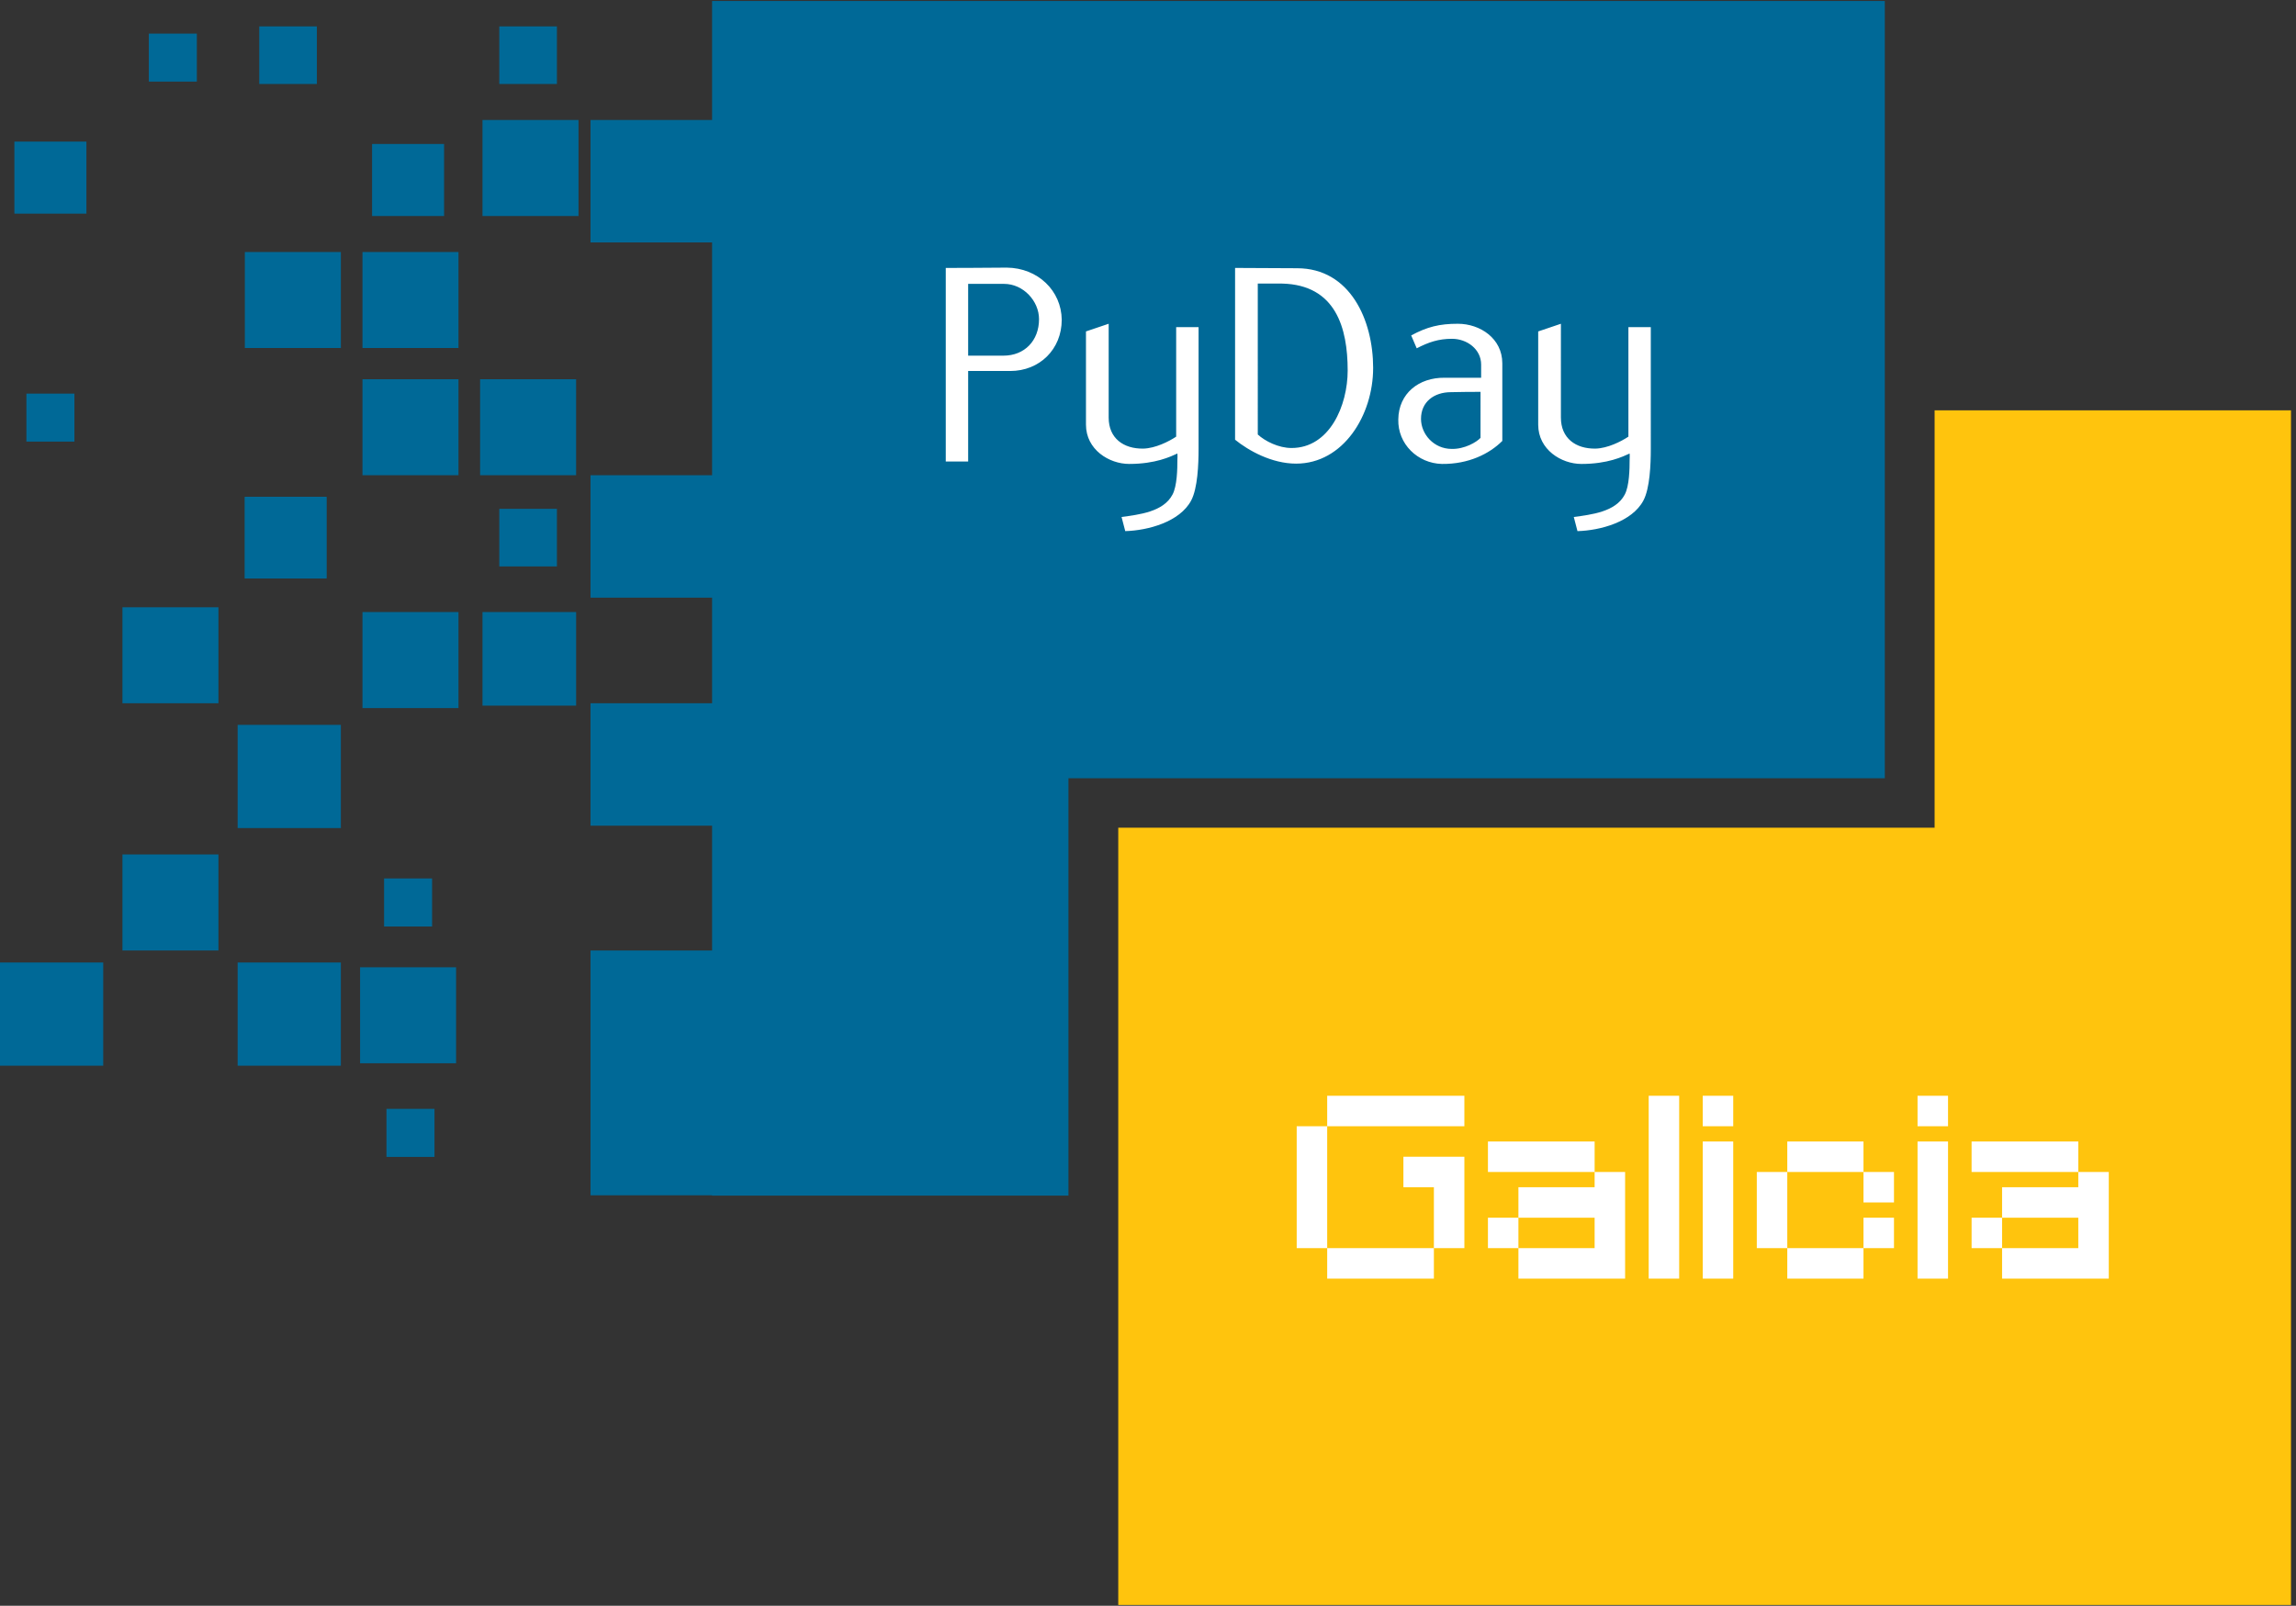 <svg width="386" height="270" viewBox="0 0 386 270" xmlns="http://www.w3.org/2000/svg"><rect x="0" y="0" width="386" height="270" fill="#333333" stroke="none"/><title>pyDay 2017</title><g fill="none" fill-rule="evenodd"><g fill-rule="nonzero"><path fill="#006997" d="M179.628 201.04h-59.913V.167h197.156v130.696H179.626z"/><g fill="#006997"><path d="M99.277 20.179h20.582v20.583H99.277zm0 59.731h20.582v20.583H99.277zm0 38.341h20.582v20.583H99.277zm-59.324 3.632h17.353v17.354H39.953zM0 161.839h17.353v17.354H0zm39.953 0h17.353v17.354H39.953zm20.582.807h16.143v16.143H60.535zm20.581-59.731h15.739v15.74H81.116zm-.403-39.148h16.143V79.91H80.713zm.403-43.588h16.143v16.143H81.116zM60.938 42.377h16.143V58.52H60.938zM2.421 23.812h12.107V35.92H2.421zm60.131.403h12.107v12.108H62.552zm-1.614 39.552h16.143V79.91H60.938zm0 39.148h16.143v16.143H60.938zm-40.356-.807h16.143v16.143H20.582zm0 41.569h16.143v16.143H20.582zm20.582-101.3h16.143V58.52H41.164zm0 41.166h13.721v13.722H41.164zM25.021 5.65h8.071v8.072h-8.071zM4.439 66.188h8.071v8.072H4.439zm60.131 81.525h8.071v8.072H64.57zm.404 38.744h8.071v8.072h-8.071zM83.941 4.439h9.686v9.686h-9.686zm0 81.122h9.686v9.686h-9.686z"/><path d="M41.164 83.543h13.721v13.722H41.164zm58.113 76.278h20.582v41.166H99.277zM43.585 4.439h9.686v9.686h-9.686z"/></g><path d="M162.765 62.382v15.216H159V45.052s6.138 0 10.264-.052c5.21.052 9.182 3.868 9.233 8.769 0 4.951-3.714 8.613-8.665 8.613h-7.067zm11.915-8.717c0-3.043-2.63-5.931-5.88-5.931h-6.035v12.07h5.932c3.559 0 5.983-2.528 5.983-6.139zm11.709 16.61V54.438l-3.817 1.29v15.68c0 4.178 3.868 6.602 7.273 6.602 4.436 0 6.963-1.238 8.098-1.754.051.568 0 .413 0 .98 0 1.65-.052 4.488-.826 5.932-1.547 2.94-5.673 3.353-8.562 3.765l.62 2.373c3.816-.103 9.18-1.547 11.089-5.158 1.083-2.063 1.238-6.035 1.238-8.665V55.006h-3.766V73.42c-1.238.826-3.507 1.96-5.519 2.012-3.352.052-5.828-1.754-5.828-5.21v.052zm44.462-8.408c0 7.994-5.055 16.092-12.947 16.092-4.126 0-8.046-2.217-10.264-4.023V45.052l10.419.051c8.923 0 12.792 8.717 12.792 16.764zm-4.282.412c0-7.066-1.96-14.39-11.038-14.597h-4.074V73.06c1.238 1.135 3.507 2.27 5.673 2.27 6.396 0 9.44-7.118 9.44-13.05zm25.997 11.864c-2.167 2.166-5.674 3.92-10.162 3.868-4.074-.103-7.427-3.353-7.324-7.479.052-4.384 3.456-7.066 7.789-7.015h6.138V61.3c0-2.579-2.373-4.332-4.9-4.332-2.27 0-3.92.567-5.932 1.598l-.929-2.166c2.683-1.444 4.746-1.96 7.84-1.96 3.766 0 7.48 2.476 7.48 6.654v13.05zm-3.663-.516V65.89c-1.186 0-3.094 0-4.951.051-2.889 0-5.055 1.65-5.055 4.488 0 2.579 2.166 5.055 5.158 5.055 2.166.051 4.178-1.135 4.848-1.857zm13.514-3.353V54.44l-3.817 1.29v15.68c0 4.178 3.869 6.602 7.273 6.602 4.436 0 6.963-1.238 8.098-1.754.052.568 0 .413 0 .98 0 1.65-.051 4.488-.825 5.932-1.547 2.94-5.674 3.353-8.562 3.765l.619 2.373c3.817-.103 9.18-1.547 11.09-5.158 1.083-2.063 1.237-6.035 1.237-8.665V55.006h-3.765V73.42c-1.238.826-3.507 1.96-5.52 2.012-3.352.052-5.828-1.754-5.828-5.21v.052z" fill="#FFF"/></g><path fill="#FFC40D" fill-rule="nonzero" d="M325.243 69h59.913v200.871H188V139.175h137.245z"/><path d="M241.063 215h-17.938v-5.125h17.938V215zm0-5.125v-10.25h-5.125V194.5h10.25v15.375h-5.125zm-17.938 0H218v-20.5h5.125v20.5zm23.063-20.5h-23.063v-5.125h23.063v5.125zM273.212 215h-17.938v-5.125h-5.125v-5.125h5.125v-5.125h12.812v-2.563h5.125V215zm-17.938-5.125h12.812v-5.125h-12.812v5.125zm12.812-12.813H250.15v-5.125h17.937v5.125zM282.3 215h-5.125v-30.75h5.125V215zm9.087 0h-5.125v-23.063h5.125V215zm0-25.625h-5.125v-5.125h5.125v5.125zm21.9 25.625h-12.812v-5.125h12.812V215zm0-5.125v-5.125h5.125v5.125h-5.125zm-12.812 0h-5.125v-12.813h5.125v12.813zm17.937-7.688h-5.125v-5.125h5.125v5.125zm-5.125-5.125h-12.812v-5.125h12.812v5.125zM327.5 215h-5.125v-23.063h5.125V215zm0-25.625h-5.125v-5.125h5.125v5.125zM354.525 215h-17.938v-5.125h-5.125v-5.125h5.125v-5.125H349.4v-2.563h5.125V215zm-17.938-5.125H349.4v-5.125h-12.813v5.125zm12.813-12.813h-17.938v-5.125H349.4v5.125z" fill="#FFF"/></g></svg>